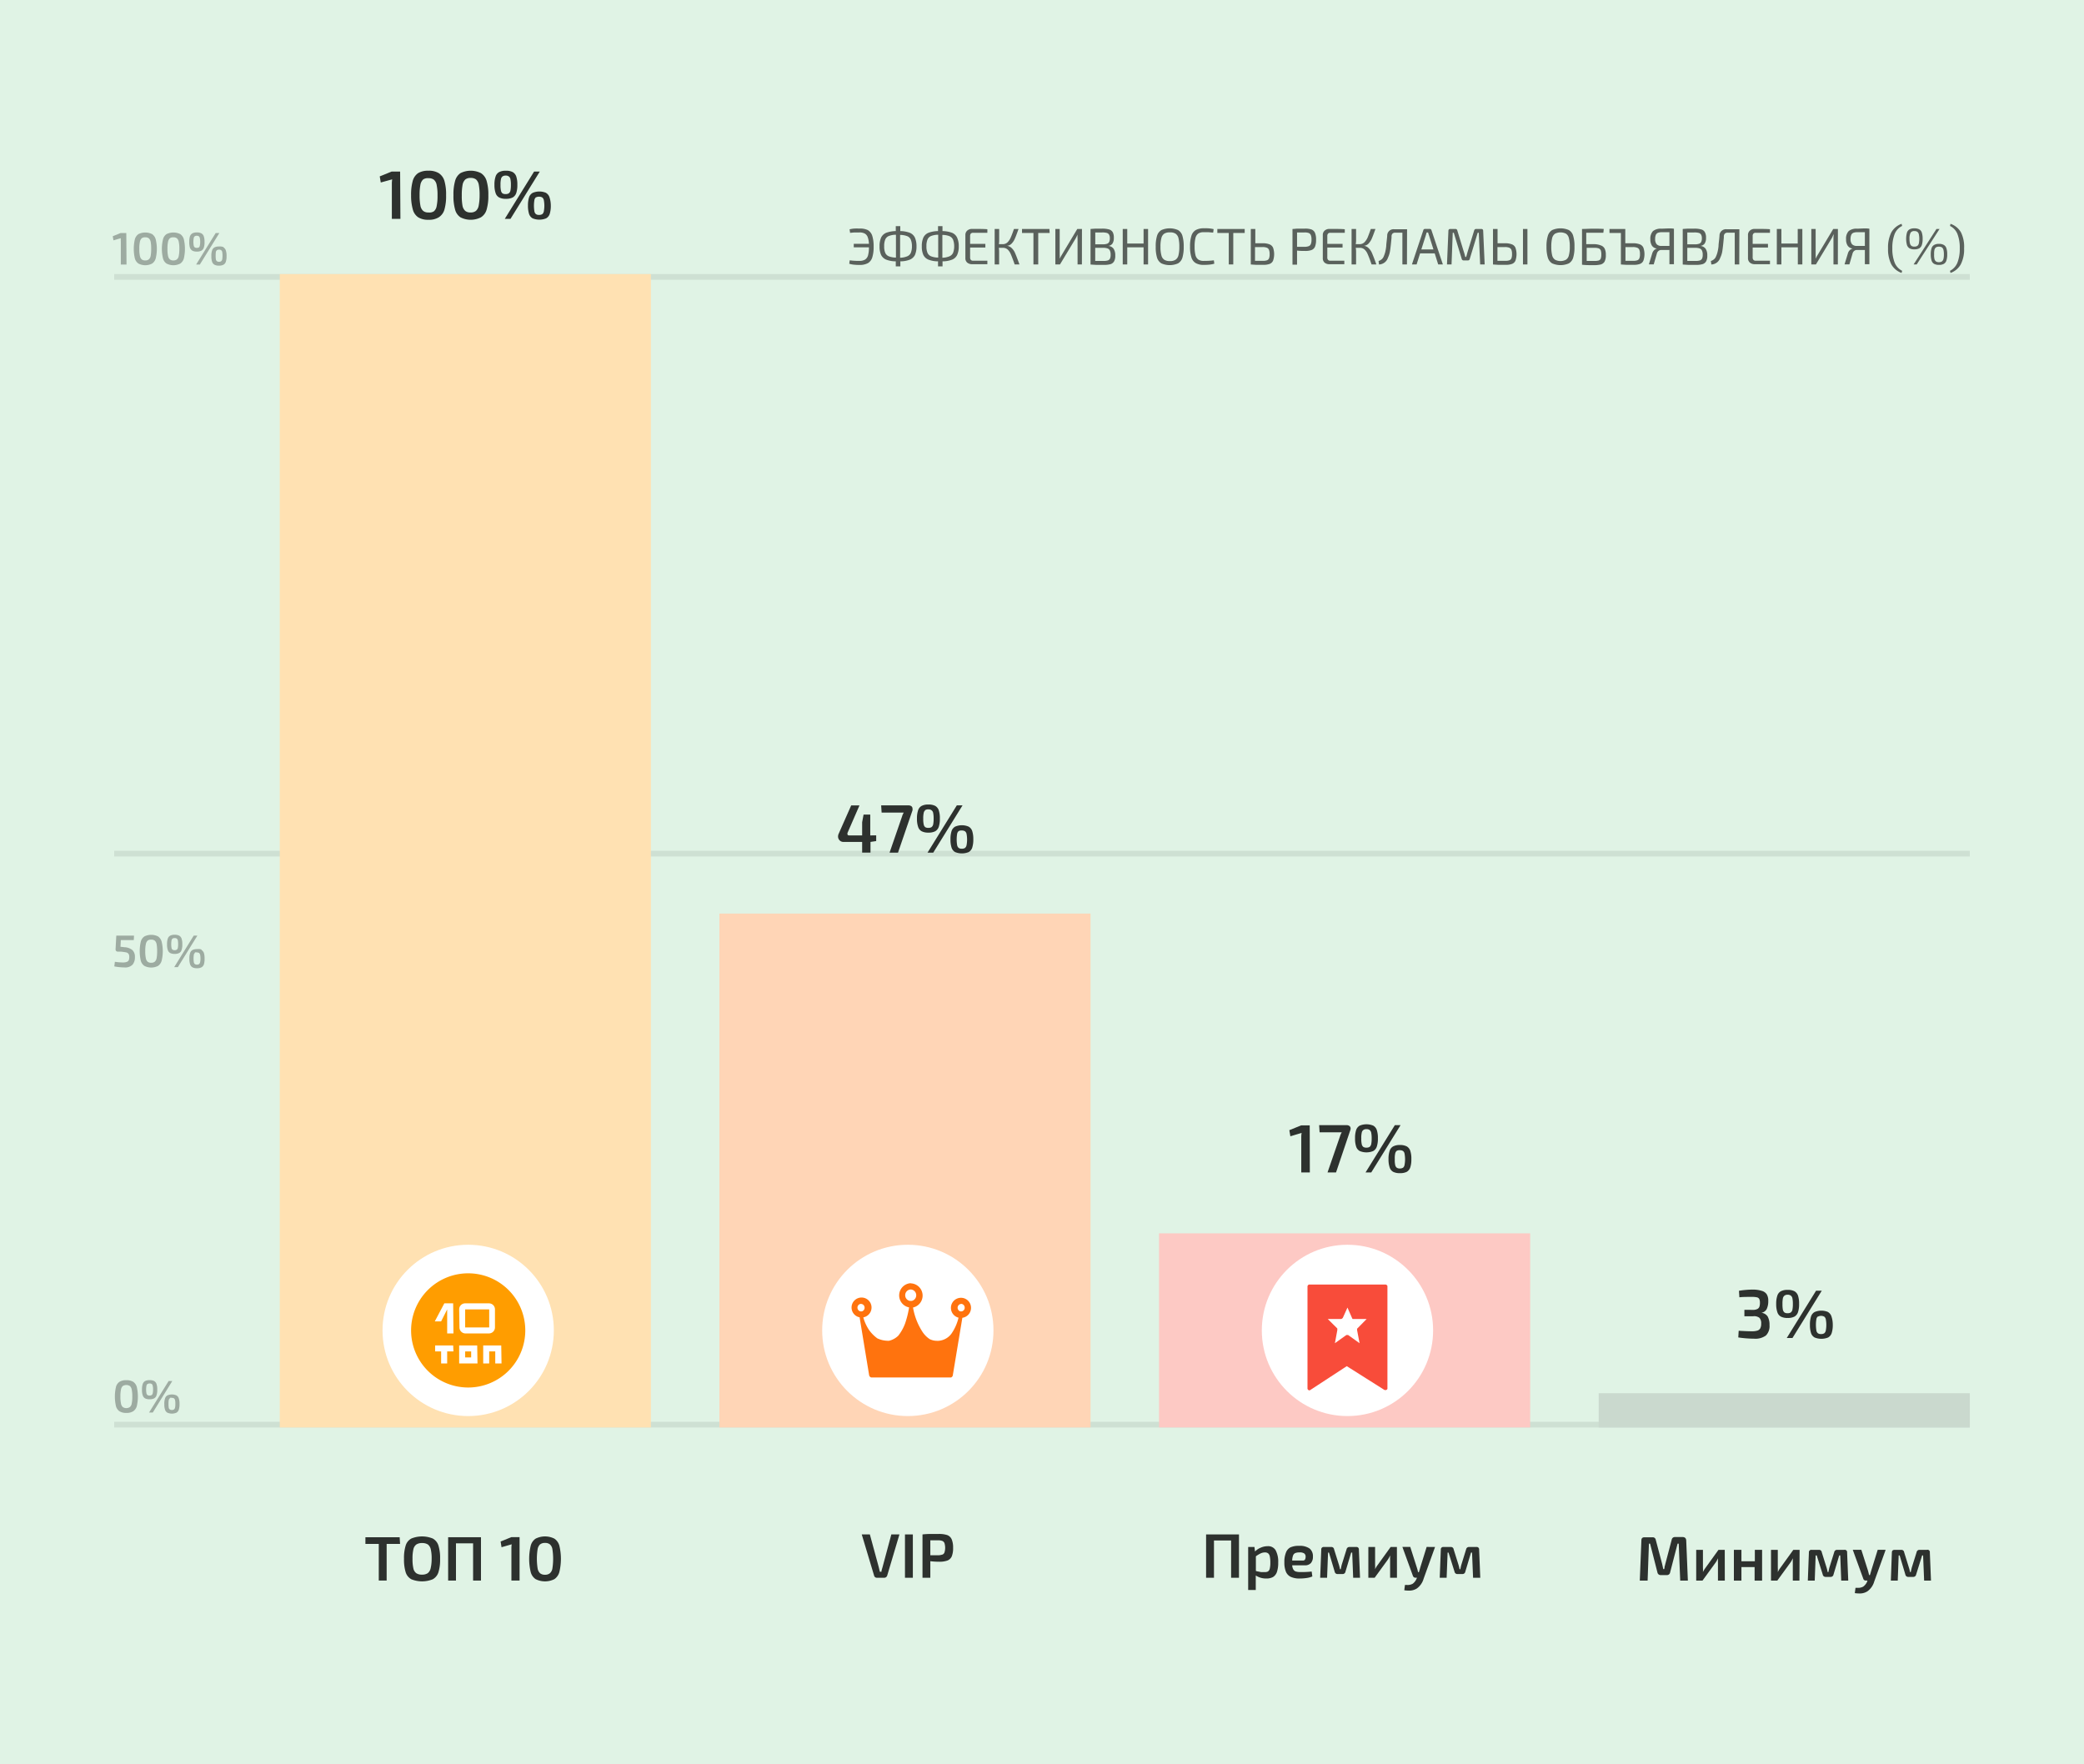 <svg id="Layer_1" data-name="Layer 1" xmlns="http://www.w3.org/2000/svg" viewBox="0 0 365 309"><defs><style>.cls-1{fill:#e0f3e5;}.cls-2{opacity:0.08;}.cls-3{opacity:0.8;}.cls-4{opacity:0.3;}.cls-5{fill:#ffe1b2;}.cls-6{fill:#ffd5b6;}.cls-7{fill:#fdc9c4;}.cls-8{fill:#cad9ce;}.cls-9{fill:#fff;}.cls-10{fill:#ff730e;}.cls-11{fill:#f84c3a;}.cls-11,.cls-14{fill-rule:evenodd;}.cls-12{opacity:0.6;}.cls-13,.cls-14{fill:#ff9d00;}</style></defs><title>Эффективность рекламы</title><rect class="cls-1" width="365" height="309"/><rect class="cls-2" x="20" y="249" width="325" height="1"/><rect class="cls-2" x="20" y="149" width="325" height="1"/><rect class="cls-2" x="20" y="48" width="325" height="1"/><g class="cls-3"><path d="M70.13,38.33h-1.5v-6.1a4.83,4.83,0,0,1,.06-.82l-2,.55-.18-1.07,2.07-.84h1.5Z"/><path d="M76.84,30.32a2.43,2.43,0,0,1,1,1.37,8.48,8.48,0,0,1,.29,2.5,8.5,8.5,0,0,1-.29,2.51,2.37,2.37,0,0,1-1,1.36,3.18,3.18,0,0,1-1.79.43,3.24,3.24,0,0,1-1.8-.43,2.37,2.37,0,0,1-.94-1.35A8.88,8.88,0,0,1,72,34.19a8.85,8.85,0,0,1,.29-2.51,2.43,2.43,0,0,1,.94-1.36,3.33,3.33,0,0,1,1.8-.42A3.27,3.27,0,0,1,76.84,30.32Zm-2.73,1.11a1.7,1.7,0,0,0-.48.93,9.55,9.55,0,0,0-.14,1.83A9.41,9.41,0,0,0,73.63,36a1.63,1.63,0,0,0,.48.93,1.38,1.38,0,0,0,.93.28A1.41,1.41,0,0,0,76,37a1.52,1.52,0,0,0,.48-.92,8.59,8.59,0,0,0,.15-1.84,8.55,8.55,0,0,0-.15-1.83,1.58,1.58,0,0,0-.48-.93,1.46,1.46,0,0,0-.94-.27A1.43,1.43,0,0,0,74.11,31.43Z"/><path d="M84.23,30.32a2.39,2.39,0,0,1,1,1.37,8.43,8.43,0,0,1,.3,2.5,8.46,8.46,0,0,1-.3,2.51,2.33,2.33,0,0,1-1,1.36,3.94,3.94,0,0,1-3.58,0,2.32,2.32,0,0,1-.94-1.35,8.53,8.53,0,0,1-.29-2.52,8.5,8.5,0,0,1,.29-2.51,2.38,2.38,0,0,1,.94-1.36,4,4,0,0,1,3.58,0ZM81.5,31.43a1.7,1.7,0,0,0-.48.93,9.55,9.55,0,0,0-.14,1.83A9.41,9.41,0,0,0,81,36a1.63,1.63,0,0,0,.48.93,1.38,1.38,0,0,0,.93.28,1.44,1.44,0,0,0,.95-.28,1.64,1.64,0,0,0,.48-.92A9.45,9.45,0,0,0,84,34.19a9.41,9.41,0,0,0-.14-1.83,1.7,1.7,0,0,0-.48-.93,1.49,1.49,0,0,0-.95-.27A1.43,1.43,0,0,0,81.5,31.43Z"/><path d="M89.8,30.14a1.42,1.42,0,0,1,.62.77,4.39,4.39,0,0,1,.19,1.45,4.32,4.32,0,0,1-.19,1.44,1.41,1.41,0,0,1-.62.78,2.49,2.49,0,0,1-1.19.24,2.46,2.46,0,0,1-1.19-.24,1.33,1.33,0,0,1-.62-.78,4.29,4.29,0,0,1-.2-1.44,4.35,4.35,0,0,1,.2-1.45,1.34,1.34,0,0,1,.62-.77,2.46,2.46,0,0,1,1.19-.24A2.49,2.49,0,0,1,89.8,30.14ZM88,30.91a.79.79,0,0,0-.26.47,4.16,4.16,0,0,0-.08,1,4.21,4.21,0,0,0,.08,1,.85.85,0,0,0,.26.48,1,1,0,0,0,.56.13,1,1,0,0,0,.55-.13.82.82,0,0,0,.29-.48,4.85,4.85,0,0,0,.08-1,4.74,4.74,0,0,0-.08-1,.76.76,0,0,0-.29-.48.88.88,0,0,0-.55-.15A.91.91,0,0,0,88,30.91Zm1.41,7.42h-1l5.13-8.28h1Zm6.2-4.56a1.38,1.38,0,0,1,.63.78A4.6,4.6,0,0,1,96.47,36a4.65,4.65,0,0,1-.19,1.46,1.38,1.38,0,0,1-.63.78,3.14,3.14,0,0,1-2.36,0,1.38,1.38,0,0,1-.63-.78A4.65,4.65,0,0,1,92.47,36a4.6,4.6,0,0,1,.19-1.44,1.38,1.38,0,0,1,.63-.78,3,3,0,0,1,2.36,0Zm-1.74.78a.8.8,0,0,0-.27.47,6,6,0,0,0,0,2,.79.79,0,0,0,.27.48.88.88,0,0,0,.55.14,1,1,0,0,0,.56-.14.86.86,0,0,0,.27-.49,5.33,5.33,0,0,0,0-1.95.8.8,0,0,0-.27-.47,1,1,0,0,0-.56-.14A1,1,0,0,0,93.91,34.55Z"/></g><g class="cls-4"><path d="M22.16,46.33h-1V42.26a4,4,0,0,1,0-.54l-1.29.37-.12-.72,1.37-.56h1Z"/><path d="M26.64,41a1.63,1.63,0,0,1,.63.91,7.11,7.11,0,0,1,0,3.35,1.61,1.61,0,0,1-.63.9,2.61,2.61,0,0,1-2.39,0,1.61,1.61,0,0,1-.63-.9,7.48,7.48,0,0,1,0-3.35,1.6,1.6,0,0,1,.63-.91,2.69,2.69,0,0,1,2.39,0Zm-1.83.74a1.13,1.13,0,0,0-.31.62,5.55,5.55,0,0,0-.1,1.22,5.49,5.49,0,0,0,.1,1.22,1.1,1.1,0,0,0,.31.62.92.92,0,0,0,.62.19.94.94,0,0,0,.64-.19,1.07,1.07,0,0,0,.32-.61,6.44,6.44,0,0,0,.09-1.23,6.32,6.32,0,0,0-.09-1.22,1.14,1.14,0,0,0-.32-.62,1,1,0,0,0-.64-.18A1,1,0,0,0,24.81,41.73Z"/><path d="M31.57,41a1.63,1.63,0,0,1,.63.91,7.48,7.48,0,0,1,0,3.35,1.61,1.61,0,0,1-.63.9,2.63,2.63,0,0,1-2.4,0,1.55,1.55,0,0,1-.62-.9,7.11,7.11,0,0,1,0-3.35,1.54,1.54,0,0,1,.62-.91,2.71,2.71,0,0,1,2.4,0Zm-1.83.74a1.13,1.13,0,0,0-.31.62,5.55,5.55,0,0,0-.1,1.22,5.49,5.49,0,0,0,.1,1.22,1.1,1.1,0,0,0,.31.62.92.92,0,0,0,.62.19.93.93,0,0,0,.63-.19,1,1,0,0,0,.32-.61,5.59,5.59,0,0,0,.1-1.23,5.49,5.49,0,0,0-.1-1.22,1.08,1.08,0,0,0-.32-.62,1,1,0,0,0-.63-.18A1,1,0,0,0,29.74,41.73Z"/><path d="M35.27,40.87a.93.93,0,0,1,.42.51,2.84,2.84,0,0,1,.13,1,2.77,2.77,0,0,1-.13,1,.92.92,0,0,1-.42.52,1.58,1.58,0,0,1-.79.16,1.6,1.6,0,0,1-.79-.16,1,1,0,0,1-.42-.52,3.08,3.08,0,0,1-.12-1,3.15,3.15,0,0,1,.12-1,1,1,0,0,1,.42-.51,1.6,1.6,0,0,1,.79-.16A1.58,1.58,0,0,1,35.27,40.87Zm-1.16.51a.51.51,0,0,0-.18.32,3.55,3.55,0,0,0,0,1.3.48.48,0,0,0,.18.32.6.6,0,0,0,.36.09.69.69,0,0,0,.38-.09A.52.52,0,0,0,35,43a2.7,2.7,0,0,0,.06-.65,2.6,2.6,0,0,0-.06-.64.55.55,0,0,0-.18-.33.69.69,0,0,0-.38-.09A.6.6,0,0,0,34.11,41.38ZM35,46.33h-.65l3.43-5.52h.64Zm4.14-3a.91.91,0,0,1,.41.52,2.81,2.81,0,0,1,.13,1,2.9,2.9,0,0,1-.13,1,.92.92,0,0,1-.41.51,1.6,1.6,0,0,1-.79.16,1.58,1.58,0,0,1-.79-.16.92.92,0,0,1-.41-.51,2.9,2.9,0,0,1-.13-1,2.81,2.81,0,0,1,.13-1,.91.91,0,0,1,.41-.52,1.7,1.7,0,0,1,.79-.16A1.73,1.73,0,0,1,39.18,43.29ZM38,43.81a.53.53,0,0,0-.19.31,5.38,5.38,0,0,0,0,1.31.5.5,0,0,0,.19.32.63.63,0,0,0,.37.1.59.59,0,0,0,.36-.1.53.53,0,0,0,.19-.32,3.61,3.61,0,0,0,.05-.66,3.56,3.56,0,0,0-.05-.65.53.53,0,0,0-.19-.31.6.6,0,0,0-.36-.09A.63.63,0,0,0,38,43.81Z"/></g><g class="cls-4"><path d="M23.43,164.64H21.16l-.06,1.17.69.08a2.32,2.32,0,0,1,1.42.52,1.64,1.64,0,0,1,.42,1.23,2,2,0,0,1-.4,1.29,1.79,1.79,0,0,1-1.45.5,9.64,9.64,0,0,1-1.76-.18l.1-.81a9.15,9.15,0,0,0,1.41.12,1.79,1.79,0,0,0,.7-.11.61.61,0,0,0,.33-.3,1.5,1.5,0,0,0,.08-.57.91.91,0,0,0-.14-.55.73.73,0,0,0-.43-.24,8.71,8.71,0,0,0-.95-.13l-.53,0a.38.38,0,0,1-.35-.4l.13-2.4h3.1Z"/><path d="M27.68,164a1.63,1.63,0,0,1,.63.91,7.11,7.11,0,0,1,0,3.35,1.61,1.61,0,0,1-.63.9,2.61,2.61,0,0,1-2.39,0,1.61,1.61,0,0,1-.63-.9,7.48,7.48,0,0,1,0-3.35,1.6,1.6,0,0,1,.63-.91,2.69,2.69,0,0,1,2.39,0Zm-1.83.74a1.13,1.13,0,0,0-.31.62,5.55,5.55,0,0,0-.1,1.22,5.49,5.49,0,0,0,.1,1.22,1.1,1.1,0,0,0,.31.62.92.92,0,0,0,.62.19.94.94,0,0,0,.64-.19,1.07,1.07,0,0,0,.32-.61,6.44,6.44,0,0,0,.09-1.23,6.32,6.32,0,0,0-.09-1.22,1.14,1.14,0,0,0-.32-.62,1,1,0,0,0-.64-.18A1,1,0,0,0,25.85,164.73Z"/><path d="M31.39,163.87a.92.92,0,0,1,.41.51,2.84,2.84,0,0,1,.13,1,2.77,2.77,0,0,1-.13,1,.91.91,0,0,1-.41.52,1.65,1.65,0,0,1-.8.16,1.6,1.6,0,0,1-.79-.16.91.91,0,0,1-.41-.52,2.77,2.77,0,0,1-.13-1,2.84,2.84,0,0,1,.13-1,.92.92,0,0,1,.41-.51,1.6,1.6,0,0,1,.79-.16A1.65,1.65,0,0,1,31.39,163.87Zm-1.17.51a.51.51,0,0,0-.18.32,4.25,4.25,0,0,0,0,1.3.48.48,0,0,0,.18.32.63.63,0,0,0,.37.09.65.65,0,0,0,.37-.09.53.53,0,0,0,.19-.32,3.48,3.48,0,0,0,.05-.65,3.36,3.36,0,0,0-.05-.64.56.56,0,0,0-.19-.33.65.65,0,0,0-.37-.09A.63.63,0,0,0,30.22,164.38Zm.93,5h-.64l3.42-5.52h.64Zm4.14-3a1,1,0,0,1,.42.52,3.12,3.12,0,0,1,.12,1,3.22,3.22,0,0,1-.12,1,1,1,0,0,1-.42.51,1.6,1.6,0,0,1-.79.16,1.63,1.63,0,0,1-.79-.16.92.92,0,0,1-.41-.51,2.9,2.9,0,0,1-.13-1,2.81,2.81,0,0,1,.13-1,.91.91,0,0,1,.41-.52,1.76,1.76,0,0,1,.79-.16A1.73,1.73,0,0,1,35.29,166.29Zm-1.16.52a.48.48,0,0,0-.18.31,4.32,4.32,0,0,0,0,1.31.46.46,0,0,0,.18.32.63.63,0,0,0,.37.1.65.65,0,0,0,.37-.1.58.58,0,0,0,.18-.32,2.79,2.79,0,0,0,.06-.66,2.75,2.75,0,0,0-.06-.65.58.58,0,0,0-.18-.31.65.65,0,0,0-.37-.09A.63.63,0,0,0,34.13,166.81Z"/></g><g class="cls-4"><path d="M23.33,242a1.63,1.63,0,0,1,.63.91,7.48,7.48,0,0,1,0,3.35,1.61,1.61,0,0,1-.63.9,2.17,2.17,0,0,1-1.2.29,2.17,2.17,0,0,1-1.2-.29,1.55,1.55,0,0,1-.62-.9,7.48,7.48,0,0,1,0-3.35,1.54,1.54,0,0,1,.62-.91,2.18,2.18,0,0,1,1.2-.28A2.18,2.18,0,0,1,23.33,242Zm-1.83.74a1.13,1.13,0,0,0-.31.62,5.55,5.55,0,0,0-.1,1.22,5.49,5.49,0,0,0,.1,1.22,1.1,1.1,0,0,0,.31.62,1.12,1.12,0,0,0,1.25,0,1,1,0,0,0,.32-.61,5.59,5.59,0,0,0,.1-1.23,5.49,5.49,0,0,0-.1-1.22,1.08,1.08,0,0,0-.32-.62,1.18,1.18,0,0,0-1.25,0Z"/><path d="M27,241.87a.92.92,0,0,1,.41.51,2.84,2.84,0,0,1,.13,1,2.77,2.77,0,0,1-.13,1,.91.91,0,0,1-.41.52,1.65,1.65,0,0,1-.8.16,1.6,1.6,0,0,1-.79-.16.91.91,0,0,1-.41-.52,2.77,2.77,0,0,1-.13-1,2.84,2.84,0,0,1,.13-1,.92.92,0,0,1,.41-.51,1.6,1.6,0,0,1,.79-.16A1.65,1.65,0,0,1,27,241.87Zm-1.17.51a.51.51,0,0,0-.18.32,3.55,3.55,0,0,0,0,1.3.48.48,0,0,0,.18.32.6.6,0,0,0,.36.09.69.69,0,0,0,.38-.09.48.48,0,0,0,.18-.32,2.7,2.7,0,0,0,.06-.65,2.6,2.6,0,0,0-.06-.64.51.51,0,0,0-.18-.33.69.69,0,0,0-.38-.09A.6.6,0,0,0,25.87,242.38Zm.93,5h-.65l3.43-5.52h.64Zm4.14-3a.91.91,0,0,1,.41.52,2.81,2.81,0,0,1,.13,1,2.9,2.9,0,0,1-.13,1,.92.92,0,0,1-.41.51,2,2,0,0,1-1.58,0,.92.92,0,0,1-.41-.51,2.9,2.9,0,0,1-.13-1,2.81,2.81,0,0,1,.13-1,.91.91,0,0,1,.41-.52,2,2,0,0,1,1.58,0Zm-1.16.52a.53.53,0,0,0-.19.31,5.38,5.38,0,0,0,0,1.31.5.5,0,0,0,.19.32.63.63,0,0,0,.37.1.59.59,0,0,0,.36-.1.53.53,0,0,0,.19-.32,2.89,2.89,0,0,0,.05-.66,2.84,2.84,0,0,0-.05-.65.53.53,0,0,0-.19-.31.6.6,0,0,0-.36-.09A.63.63,0,0,0,29.78,244.81Z"/></g><g class="cls-3"><path d="M153.46,146.3v1l-1,.15h0v1.87H151v-1.87h-3.25a.91.91,0,0,1-.7-.28.94.94,0,0,1-.27-.68,1.18,1.18,0,0,1,.09-.43l2.21-5h1.45l-2.1,4.82a.45.45,0,0,0,0,.2c0,.15.1.23.31.23H151V144l.25-1.34h1.17v3.65Z"/><path d="M159.64,141.21a.54.54,0,0,1,.18.43.86.86,0,0,1,0,.28l-2.54,7.41h-1.48l2.18-6.31a2.72,2.72,0,0,1,.31-.71h-3.88l-.08-1.26h4.83A.83.83,0,0,1,159.64,141.21Z"/><path d="M163.8,141.14a1.42,1.42,0,0,1,.62.77,4.39,4.39,0,0,1,.19,1.45,4.32,4.32,0,0,1-.19,1.44,1.41,1.41,0,0,1-.62.78,2.49,2.49,0,0,1-1.19.24,2.46,2.46,0,0,1-1.19-.24,1.33,1.33,0,0,1-.62-.78,4.29,4.29,0,0,1-.2-1.44,4.35,4.35,0,0,1,.2-1.45,1.34,1.34,0,0,1,.62-.77,2.46,2.46,0,0,1,1.19-.24A2.49,2.49,0,0,1,163.8,141.14Zm-1.76.77a.79.79,0,0,0-.26.47,4.16,4.16,0,0,0-.08,1,4.21,4.21,0,0,0,.08,1,.85.85,0,0,0,.26.48,1,1,0,0,0,.56.13,1,1,0,0,0,.55-.13.82.82,0,0,0,.29-.48,4.85,4.85,0,0,0,.08-1,4.74,4.74,0,0,0-.08-1,.76.76,0,0,0-.29-.48.88.88,0,0,0-.55-.15A.91.91,0,0,0,162,141.91Zm1.41,7.42h-1l5.13-8.28h1Zm6.2-4.56a1.38,1.38,0,0,1,.63.78,4.6,4.6,0,0,1,.19,1.44,4.65,4.65,0,0,1-.19,1.46,1.38,1.38,0,0,1-.63.78,3.14,3.14,0,0,1-2.36,0,1.38,1.38,0,0,1-.63-.78,4.65,4.65,0,0,1-.19-1.46,4.6,4.6,0,0,1,.19-1.44,1.38,1.38,0,0,1,.63-.78,3,3,0,0,1,2.36,0Zm-1.74.78a.8.8,0,0,0-.27.47,6,6,0,0,0,0,2,.79.79,0,0,0,.27.48.88.88,0,0,0,.55.14,1,1,0,0,0,.56-.14.86.86,0,0,0,.27-.49,5.33,5.33,0,0,0,0-1.95.8.8,0,0,0-.27-.47,1,1,0,0,0-.56-.14A1,1,0,0,0,167.91,145.55Z"/></g><g class="cls-3"><path d="M229.41,205.33h-1.5v-6.1a4.83,4.83,0,0,1,.06-.82L226,199l-.18-1.07,2.07-.84h1.5Z"/><path d="M236.36,197.21a.54.54,0,0,1,.19.43.87.87,0,0,1-.05.28L234,205.33h-1.49l2.18-6.31a3.1,3.1,0,0,1,.31-.71h-3.88l-.08-1.26h4.83A.81.81,0,0,1,236.36,197.21Z"/><path d="M240.52,197.14a1.38,1.38,0,0,1,.62.77,4.39,4.39,0,0,1,.19,1.45,4.32,4.32,0,0,1-.19,1.44,1.37,1.37,0,0,1-.62.78,3.07,3.07,0,0,1-2.38,0,1.37,1.37,0,0,1-.62-.78,4.32,4.32,0,0,1-.19-1.44,4.39,4.39,0,0,1,.19-1.45,1.38,1.38,0,0,1,.62-.77,3.07,3.07,0,0,1,2.38,0Zm-1.75.77a.75.75,0,0,0-.27.47,4.16,4.16,0,0,0-.08,1,4.21,4.21,0,0,0,.08,1,.8.8,0,0,0,.27.48.93.93,0,0,0,.55.13,1,1,0,0,0,.56-.13.87.87,0,0,0,.28-.48,4.85,4.85,0,0,0,.08-1,4.74,4.74,0,0,0-.08-1,.8.8,0,0,0-.28-.48.93.93,0,0,0-.56-.15A.86.86,0,0,0,238.77,197.91Zm1.4,7.42h-1l5.13-8.28h1Zm6.21-4.56a1.41,1.41,0,0,1,.62.78,4.32,4.32,0,0,1,.19,1.44,4.37,4.37,0,0,1-.19,1.46,1.41,1.41,0,0,1-.62.78,2.62,2.62,0,0,1-1.19.23,2.58,2.58,0,0,1-1.18-.23,1.33,1.33,0,0,1-.62-.78,4.34,4.34,0,0,1-.2-1.46,4.29,4.29,0,0,1,.2-1.44,1.33,1.33,0,0,1,.62-.78,2.44,2.44,0,0,1,1.18-.24A2.49,2.49,0,0,1,246.38,200.77Zm-1.75.78a.8.8,0,0,0-.27.47,3.72,3.72,0,0,0-.07,1,3.76,3.76,0,0,0,.07,1,.79.79,0,0,0,.27.48.91.91,0,0,0,.56.14,1,1,0,0,0,.55-.14A.8.8,0,0,0,246,204a5.33,5.33,0,0,0,0-1.95.75.75,0,0,0-.27-.47,1,1,0,0,0-.55-.14A1,1,0,0,0,244.63,201.55Z"/></g><rect class="cls-5" x="-19.5" y="116.5" width="202" height="65" transform="translate(230.5 67.5) rotate(90)"/><rect class="cls-6" x="113.5" y="172.5" width="90" height="65" transform="translate(363.5 46.5) rotate(90)"/><rect class="cls-7" x="218.5" y="200.5" width="34" height="65" transform="translate(468.5 -2.5) rotate(90)"/><rect class="cls-8" x="309.5" y="214.5" width="6" height="65" transform="translate(559.5 -65.5) rotate(90)"/><g class="cls-3"><path d="M295.33,269.77l.29,7.05h-1.34l-.26-6.48h-.2l-1.31,5.05a.55.55,0,0,1-.58.46h-1.05a.56.56,0,0,1-.59-.46L289,270.34h-.2l-.23,6.48H287.2l.28-7.05q0-.54.54-.54h1.42a.53.53,0,0,1,.56.46l1.09,4.11c.07.28.14.63.22,1h.17l.06-.31c0-.09,0-.19.07-.31a3.21,3.21,0,0,1,.1-.43l1.08-4.1a.55.55,0,0,1,.58-.46h1.41C295.12,269.23,295.3,269.41,295.33,269.77Z"/><path d="M302.09,276.82h-1.2v-3.11a4.53,4.53,0,0,1,0-.52l0-.29h0a4.16,4.16,0,0,1-.39.73l-2.32,3.19h-1.1v-5.39h1.18v3.14a6.12,6.12,0,0,1,0,.76h0a3.82,3.82,0,0,1,.4-.68l2.32-3.22h1.1Z"/><path d="M308.62,271.43v5.39h-1.31v-2.37H305v2.37h-1.32v-5.39H305v2h2.35v-2Z"/><path d="M315.16,276.82H314v-3.11a4.53,4.53,0,0,1,0-.52l0-.29h0a3.71,3.71,0,0,1-.4.73l-2.32,3.19h-1.1v-5.39h1.19v3.14a6.12,6.12,0,0,1,0,.76h0a3.82,3.82,0,0,1,.4-.68l2.32-3.22h1.1Z"/><path d="M323.51,271.9l.2,4.92h-1.23l-.17-4.41h-.18l-1,3.34a.5.5,0,0,1-.51.42h-.87a.5.5,0,0,1-.51-.42l-1.05-3.34H318l-.16,4.41h-1.21l.19-4.92a.42.42,0,0,1,.48-.47h1.28a.47.47,0,0,1,.49.42l.84,2.68a7.12,7.12,0,0,1,.19.79h.14c.06-.34.12-.6.17-.79l.84-2.68a.5.5,0,0,1,.52-.42H323A.42.42,0,0,1,323.51,271.9Z"/><path d="M330.26,271.43l-2,5.55a3.19,3.19,0,0,1-1.19,1.71,2.47,2.47,0,0,1-1.41.38,5.81,5.81,0,0,1-.8-.06l.12-.93h.35a1.83,1.83,0,0,0,1-.21,2.11,2.11,0,0,0,.72-.95l0-.11h-.26a.48.48,0,0,1-.29-.09.4.4,0,0,1-.16-.24l-1.84-5.06H326l1.18,3.7c.09.34.15.58.17.72h.16q.12-.37.21-.72l1.15-3.7Z"/><path d="M338,271.9l.2,4.92H337l-.18-4.41h-.17l-1.05,3.34a.5.5,0,0,1-.5.42h-.87a.5.5,0,0,1-.52-.42l-1-3.34h-.17l-.16,4.41h-1.21l.18-4.92c0-.31.16-.47.49-.47H333a.48.48,0,0,1,.5.42l.83,2.68a4.29,4.29,0,0,1,.19.79h.14c.07-.34.13-.6.18-.79l.84-2.68a.5.5,0,0,1,.51-.42h1.29A.41.41,0,0,1,338,271.9Z"/></g><g class="cls-3"><path d="M308.59,226.08a1.52,1.52,0,0,1,.84.59,2.1,2.1,0,0,1,.27,1.15,3.2,3.2,0,0,1-.27,1.43,1.26,1.26,0,0,1-.94.66v0a1.5,1.5,0,0,1,1.11.66,3,3,0,0,1,.32,1.5,2.33,2.33,0,0,1-.63,1.82,3.13,3.13,0,0,1-2.1.56,19.49,19.49,0,0,1-2.74-.22l.07-1.17q1.44.09,2.28.09a3.1,3.1,0,0,0,1-.12.85.85,0,0,0,.5-.4,1.71,1.71,0,0,0,.16-.82,1.41,1.41,0,0,0-.29-1,1.5,1.5,0,0,0-1.11-.29h-1.54v-1.12H307a1.59,1.59,0,0,0,.81-.16.72.72,0,0,0,.35-.42,2.14,2.14,0,0,0,.08-.68,1.41,1.41,0,0,0-.13-.67.63.63,0,0,0-.42-.27,4,4,0,0,0-.89-.07c-.86,0-1.58,0-2.16.07l-.07-1.14a15.35,15.35,0,0,1,2.47-.21A5.17,5.17,0,0,1,308.59,226.08Z"/><path d="M314.29,226.14a1.42,1.42,0,0,1,.62.77,4.39,4.39,0,0,1,.19,1.45,4.32,4.32,0,0,1-.19,1.44,1.41,1.41,0,0,1-.62.78,2.49,2.49,0,0,1-1.19.24,2.46,2.46,0,0,1-1.19-.24,1.33,1.33,0,0,1-.62-.78,4.29,4.29,0,0,1-.2-1.44,4.35,4.35,0,0,1,.2-1.45,1.34,1.34,0,0,1,.62-.77,2.46,2.46,0,0,1,1.19-.24A2.49,2.49,0,0,1,314.29,226.14Zm-1.75.77a.8.8,0,0,0-.28.47,4.92,4.92,0,0,0-.07,1,5,5,0,0,0,.07,1,.87.87,0,0,0,.28.48.93.93,0,0,0,.55.13,1,1,0,0,0,.55-.13.82.82,0,0,0,.29-.48,4.85,4.85,0,0,0,.08-1,4.74,4.74,0,0,0-.08-1,.76.76,0,0,0-.29-.48.88.88,0,0,0-.55-.15A.86.86,0,0,0,312.54,226.91Zm1.4,7.42h-1l5.13-8.28h1Zm6.2-4.56a1.38,1.38,0,0,1,.63.78A4.6,4.6,0,0,1,321,232a4.65,4.65,0,0,1-.19,1.46,1.38,1.38,0,0,1-.63.78,3.14,3.14,0,0,1-2.36,0,1.38,1.38,0,0,1-.63-.78A4.65,4.65,0,0,1,317,232a4.6,4.6,0,0,1,.19-1.44,1.38,1.38,0,0,1,.63-.78,3,3,0,0,1,2.36,0Zm-1.74.78a.75.75,0,0,0-.27.47,6,6,0,0,0,0,2,.75.75,0,0,0,.27.48.89.89,0,0,0,.56.14,1,1,0,0,0,.55-.14.86.86,0,0,0,.27-.49,5.33,5.33,0,0,0,0-1.95.8.8,0,0,0-.27-.47,1.17,1.17,0,0,0-1.11,0Z"/></g><g class="cls-3"><path d="M155.39,275.93a.52.52,0,0,1-.2.28.49.49,0,0,1-.31.11h-1.3a.52.52,0,0,1-.32-.11.53.53,0,0,1-.17-.28l-2.16-7.2h1.42l1.55,5.7.2.84h.28c0-.23.11-.51.2-.84l1.53-5.7h1.42Z"/><path d="M159.88,276.32H158.5v-7.59h1.38Z"/><path d="M165.89,268.84a1.4,1.4,0,0,1,.79.74,3.68,3.68,0,0,1,.25,1.49,3.87,3.87,0,0,1-.23,1.49,1.38,1.38,0,0,1-.76.74,4,4,0,0,1-1.45.21,12.92,12.92,0,0,1-1.55-.09v2.9h-1.37v-7.59c.42-.05.81-.07,1.17-.08s.89,0,1.58,0A4.64,4.64,0,0,1,165.89,268.84Zm-.85,3.43a.64.64,0,0,0,.38-.39,2.79,2.79,0,0,0,0-1.62.69.69,0,0,0-.38-.39,2,2,0,0,0-.75-.11h-1.35v2.62h1.35A2.24,2.24,0,0,0,165,272.27Z"/></g><circle class="cls-9" cx="159" cy="233" r="15"/><circle class="cls-9" cx="82" cy="233" r="15"/><path class="cls-10" d="M159.47,225.83a1,1,0,0,1,1,1,1,1,0,0,1-.78,1l-.14,0-.19,0a1,1,0,0,1-.82-1,1,1,0,0,1,1-1m8.8,2.52a.65.65,0,0,1,.62.67.64.64,0,0,1-.55.65l-.11,0-.1,0a.67.67,0,0,1,.14-1.31m-17.54,0a.65.65,0,0,1,.63.67.67.67,0,0,1-.48.64l-.11,0h-.12a.66.66,0,0,1-.54-.65.65.65,0,0,1,.62-.67m8.74-3.62a2.14,2.14,0,0,0-.32,4.24,16.59,16.59,0,0,1-.7,2.82,7.93,7.93,0,0,1-1.18,2.12,3.43,3.43,0,0,1-1.62.9,1.83,1.83,0,0,1-.33,0,4.41,4.41,0,0,1-1.73-.42,6.34,6.34,0,0,1-1.44-1.45,7.67,7.67,0,0,1-1-2.16l0-.07a1.75,1.75,0,1,0-.65,0v.09l1.66,10.08a.82.82,0,0,0,.13.23.6.6,0,0,0,.22.13h14a.63.63,0,0,0,.22-.18.5.5,0,0,0,.09-.27l1.66-10,0,0a1.76,1.76,0,1,0-2-1.74,1.77,1.77,0,0,0,1.33,1.72v0a8.22,8.22,0,0,1-1.27,2.84,3.08,3.08,0,0,1-2.23,1.21h0a1.79,1.79,0,0,1-.29,0,2.89,2.89,0,0,1-1.25-.29,4.44,4.44,0,0,1-1.26-1.26,11.35,11.35,0,0,1-1.67-4.28v0a2.14,2.14,0,0,0-.42-4.23Z"/><g class="cls-3"><path d="M217,276.32h-1.38v-6.53h-3v6.53h-1.38v-7.59H217Z"/><path d="M223.43,271.52a4.24,4.24,0,0,1,.44,2.15,4.91,4.91,0,0,1-.23,1.65,1.69,1.69,0,0,1-.68.87,2.34,2.34,0,0,1-1.16.26,3.25,3.25,0,0,1-1.86-.53c0,.41,0,.79,0,1.12v1.42h-1.33v-7.53h1.1l.1.79a2.79,2.79,0,0,1,1-.67,3,3,0,0,1,1.21-.26A1.5,1.5,0,0,1,223.43,271.52Zm-1.38,3.71a.77.77,0,0,0,.34-.5,4.14,4.14,0,0,0,.1-1.07,4.94,4.94,0,0,0-.09-1.07.94.94,0,0,0-.3-.55.9.9,0,0,0-.55-.16,1.88,1.88,0,0,0-.73.16,5.16,5.16,0,0,0-.86.52v2.57l.22.06.66.13a3.48,3.48,0,0,0,.57,0A1.27,1.27,0,0,0,222.05,275.23Z"/><path d="M229.73,275.23l.12.86a3.75,3.75,0,0,1-1,.27,8.31,8.31,0,0,1-1.21.09,3.6,3.6,0,0,1-1.57-.29,1.74,1.74,0,0,1-.85-.9,4.17,4.17,0,0,1-.27-1.65,4.27,4.27,0,0,1,.27-1.68A1.68,1.68,0,0,1,226,271a3.47,3.47,0,0,1,1.5-.27,3,3,0,0,1,1.87.47,1.71,1.71,0,0,1,.58,1.4,1.66,1.66,0,0,1-.35,1.14,1.37,1.37,0,0,1-1.08.4h-2.2a1.63,1.63,0,0,0,.21.74.79.79,0,0,0,.45.35,2.69,2.69,0,0,0,.78.09A16.11,16.11,0,0,0,229.73,275.23ZM226.85,272a.71.71,0,0,0-.38.43,2.58,2.58,0,0,0-.15.87h1.86a.41.41,0,0,0,.39-.18,1,1,0,0,0,.1-.45.7.7,0,0,0-.24-.61,1.39,1.39,0,0,0-.83-.18A1.89,1.89,0,0,0,226.85,272Z"/><path d="M238,271.4l.2,4.92H237l-.17-4.41h-.18l-1,3.34a.5.5,0,0,1-.51.42h-.87a.5.5,0,0,1-.51-.42l-1-3.34h-.16l-.17,4.41h-1.21l.19-4.92a.42.42,0,0,1,.48-.47h1.28a.47.47,0,0,1,.49.42l.84,2.68a7.12,7.12,0,0,1,.19.79h.14c.06-.34.12-.6.17-.79l.84-2.68a.5.5,0,0,1,.52-.42h1.28A.42.42,0,0,1,238,271.4Z"/><path d="M244.67,276.32h-1.2v-3.11a4.53,4.53,0,0,1,0-.52l0-.29h0a4.16,4.16,0,0,1-.39.73l-2.32,3.19h-1.1v-5.39h1.18v3.14a6.12,6.12,0,0,1,0,.76h0a3.82,3.82,0,0,1,.4-.68l2.32-3.22h1.1Z"/><path d="M251.34,270.93l-2,5.55a3.17,3.17,0,0,1-1.18,1.71,2.47,2.47,0,0,1-1.41.38,5.7,5.7,0,0,1-.8-.06l.12-.93h.35a1.85,1.85,0,0,0,1-.21,2.1,2.1,0,0,0,.71-.95l.05-.11h-.27a.45.45,0,0,1-.28-.09.46.46,0,0,1-.17-.24l-1.84-5.06H247l1.18,3.7a6,6,0,0,1,.18.72h.15q.12-.37.21-.72l1.15-3.7Z"/><path d="M259.06,271.4l.2,4.92H258l-.18-4.41h-.18l-1,3.34a.5.5,0,0,1-.51.42h-.87a.5.5,0,0,1-.51-.42l-1.05-3.34h-.16l-.17,4.41h-1.21l.19-4.92a.42.42,0,0,1,.48-.47h1.28a.47.47,0,0,1,.49.42l.84,2.68a7.12,7.12,0,0,1,.19.79h.14c.07-.34.12-.6.18-.79l.83-2.68a.5.5,0,0,1,.52-.42h1.29A.42.42,0,0,1,259.06,271.4Z"/></g><circle class="cls-9" cx="236" cy="233" r="15"/><path class="cls-11" d="M242.8,243.43a.62.62,0,0,1-.32,0l-6.6-4.17-6.44,4.21a.36.36,0,0,1-.24,0,.63.63,0,0,1-.2-.23v-18a.7.7,0,0,1,.12-.19.27.27,0,0,1,.16-.08h13.44a.59.59,0,0,1,.2.12.3.3,0,0,1,.08.15v18A.44.44,0,0,1,242.8,243.43ZM237.06,231l-.16,0-.07-.11L236,229l-.78,1.73a.42.42,0,0,1-.11.15.69.69,0,0,1-.2.12h-2.36l1.67,1.66a.8.8,0,0,1,0,.15.79.79,0,0,1,0,.16l-.42,2.27,2-1.43a.45.45,0,0,1,.16,0,.74.74,0,0,1,.16,0l2,1.43-.43-2.27a.74.74,0,0,1,0-.16.35.35,0,0,1,0-.11l1.67-1.7Z"/><g class="cls-12"><path d="M152,40.3a1.79,1.79,0,0,1,.77,1,6.06,6.06,0,0,1,.24,1.9,6,6,0,0,1-.24,1.89,1.75,1.75,0,0,1-.77,1,3,3,0,0,1-1.48.31,9,9,0,0,1-1-.05,4.15,4.15,0,0,1-.78-.16l.08-.6a11.44,11.44,0,0,0,1.69.1,1.86,1.86,0,0,0,1-.23,1.27,1.27,0,0,0,.52-.73,5.29,5.29,0,0,0,.16-1.42h-2.66v-.61h2.66a3.81,3.81,0,0,0-.22-1.18,1.19,1.19,0,0,0-.52-.62,1.89,1.89,0,0,0-.93-.19h-.89l-.74.07-.09-.62a5.39,5.39,0,0,1,.77-.13,8.25,8.25,0,0,1,.95,0A3.07,3.07,0,0,1,152,40.3Z"/><path d="M160.25,44.65a1.74,1.74,0,0,1-.89.82,4.58,4.58,0,0,1-1.67.3v.88h-.8v-.88a4.68,4.68,0,0,1-1.68-.3,1.74,1.74,0,0,1-.89-.82,3.49,3.49,0,0,1-.27-1.51,3.59,3.59,0,0,1,.27-1.53,1.74,1.74,0,0,1,.89-.84,5.16,5.16,0,0,1,1.68-.3V39.6h.79v.87a5,5,0,0,1,1.67.3,1.74,1.74,0,0,1,.89.84,3.73,3.73,0,0,1,.28,1.53A3.66,3.66,0,0,1,160.25,44.65Zm-5.2-.36a1.16,1.16,0,0,0,.63.6,3.49,3.49,0,0,0,1.24.22v-4a3.49,3.49,0,0,0-1.24.22,1.14,1.14,0,0,0-.63.61,2.85,2.85,0,0,0-.19,1.17A2.78,2.78,0,0,0,155.05,44.29Zm3.84.6a1.16,1.16,0,0,0,.63-.6,2.93,2.93,0,0,0,.2-1.15,3,3,0,0,0-.2-1.17,1.14,1.14,0,0,0-.63-.61,3.49,3.49,0,0,0-1.24-.22v4A3.49,3.49,0,0,0,158.89,44.89Z"/><path d="M167.64,44.65a1.68,1.68,0,0,1-.88.82,4.59,4.59,0,0,1-1.68.3v.88h-.79v-.88a4.59,4.59,0,0,1-1.68-.3,1.71,1.71,0,0,1-.89-.82,3.49,3.49,0,0,1-.27-1.51,3.59,3.59,0,0,1,.27-1.53,1.7,1.7,0,0,1,.89-.84,5.06,5.06,0,0,1,1.68-.3V39.6h.78v.87a5.06,5.06,0,0,1,1.68.3,1.68,1.68,0,0,1,.88.84,3.56,3.56,0,0,1,.29,1.53A3.49,3.49,0,0,1,167.64,44.65Zm-5.19-.36a1.16,1.16,0,0,0,.63.6,3.44,3.44,0,0,0,1.24.22v-4a3.44,3.44,0,0,0-1.24.22,1.14,1.14,0,0,0-.63.61,2.85,2.85,0,0,0-.19,1.17A2.78,2.78,0,0,0,162.45,44.29Zm3.84.6a1.23,1.23,0,0,0,.63-.6,3.13,3.13,0,0,0,.2-1.15,3.21,3.21,0,0,0-.2-1.17,1.21,1.21,0,0,0-.63-.61,3.49,3.49,0,0,0-1.24-.22v4A3.49,3.49,0,0,0,166.29,44.89Z"/><path d="M172.93,45.66l0,.61c-.55,0-1.44,0-2.66,0a1.3,1.3,0,0,1-.88-.29,1,1,0,0,1-.31-.79V41.17a1,1,0,0,1,.32-.78,1.24,1.24,0,0,1,.87-.3c1.22,0,2.11,0,2.66.06l0,.62h-2.49a.55.55,0,0,0-.41.14.71.71,0,0,0-.12.45v1.35h2.67v.64h-2.67v1.7a.7.7,0,0,0,.12.46.51.51,0,0,0,.41.15Z"/><path d="M177.19,43.45a2.54,2.54,0,0,1,.57.81c.15.34.35.84.59,1.5l.2.55h-.84l-.13-.38c-.24-.66-.43-1.16-.58-1.49a2.27,2.27,0,0,0-.55-.77,1.26,1.26,0,0,0-.84-.27h-.67a4.87,4.87,0,0,1,.05.65v2.26h-.78V40.1H175v1.95a5.52,5.52,0,0,1-.05.71h.67a1.18,1.18,0,0,0,.85-.33,2.61,2.61,0,0,0,.55-.83q.23-.51.57-1.5h.8a.72.72,0,0,1-.06.17c-.24.68-.43,1.19-.59,1.54a2.79,2.79,0,0,1-.56.85,1.23,1.23,0,0,1-.82.39v0A1.35,1.35,0,0,1,177.19,43.45Z"/><path d="M183.84,40.8h-2v5.51H181V40.8h-2v-.7h4.8Z"/><path d="M189.49,46.31h-.76V41.79a4.92,4.92,0,0,1,0-.72h0c-.09.21-.2.43-.33.68l-2.75,4.56h-.81V40.1h.76v4.48a6.58,6.58,0,0,1,0,.74h0a6.58,6.58,0,0,1,.36-.67l2.72-4.55h.82Z"/><path d="M195.05,43.58a2.06,2.06,0,0,1,.28,1.18,1.93,1.93,0,0,1-.2,1,1.08,1.08,0,0,1-.62.5,4,4,0,0,1-1.16.13H192l-1-.06V40.1l.86-.06h1.15a4.42,4.42,0,0,1,1.23.14,1.1,1.1,0,0,1,.65.49,2,2,0,0,1,.19,1,1.71,1.71,0,0,1-.25,1,1,1,0,0,1-.8.4v0A1.24,1.24,0,0,1,195.05,43.58Zm-3.22-2.87v2.08h1.33a2.28,2.28,0,0,0,.73-.1.64.64,0,0,0,.37-.31,1.35,1.35,0,0,0,.12-.64,1.22,1.22,0,0,0-.13-.64.66.66,0,0,0-.41-.31,2.85,2.85,0,0,0-.8-.08ZM194,45.62a.65.65,0,0,0,.4-.32,1.49,1.49,0,0,0,.12-.67,1.71,1.71,0,0,0-.13-.75.71.71,0,0,0-.41-.37,2.45,2.45,0,0,0-.82-.11h-1.34v2.3h1.4A2.6,2.6,0,0,0,194,45.62Z"/><path d="M201.08,40.1v6.21h-.79v-3h-2.86v3h-.79V40.1h.79v2.55h2.86V40.1Z"/><path d="M206.32,40.29a1.7,1.7,0,0,1,.77,1,6.42,6.42,0,0,1,.23,1.92,6.52,6.52,0,0,1-.23,1.92,1.73,1.73,0,0,1-.77,1,3.65,3.65,0,0,1-2.9,0,1.77,1.77,0,0,1-.77-1,6.2,6.2,0,0,1-.23-1.92,6.11,6.11,0,0,1,.23-1.92,1.74,1.74,0,0,1,.77-1,3.65,3.65,0,0,1,2.9,0Zm-2.42.64a1.31,1.31,0,0,0-.49.77,5.46,5.46,0,0,0-.16,1.51,5.39,5.39,0,0,0,.16,1.5,1.28,1.28,0,0,0,.49.77,1.72,1.72,0,0,0,1,.24,1.67,1.67,0,0,0,1-.24,1.29,1.29,0,0,0,.5-.77,5.87,5.87,0,0,0,.15-1.5,6,6,0,0,0-.15-1.51,1.32,1.32,0,0,0-.5-.77,1.68,1.68,0,0,0-1-.23A1.72,1.72,0,0,0,203.9,40.93Z"/><path d="M211.79,40a5.9,5.9,0,0,1,.77.13l-.08.61-.78-.07h-.83a1.68,1.68,0,0,0-1,.23,1.36,1.36,0,0,0-.49.77,6,6,0,0,0-.15,1.51,5.87,5.87,0,0,0,.15,1.5,1.33,1.33,0,0,0,.49.77,1.67,1.67,0,0,0,1,.24,11.94,11.94,0,0,0,1.73-.1l.08.59a4.64,4.64,0,0,1-.81.16,9.23,9.23,0,0,1-1,.05,2.8,2.8,0,0,1-1.44-.31,1.74,1.74,0,0,1-.76-1,6,6,0,0,1-.24-1.89,6.06,6.06,0,0,1,.24-1.9,1.77,1.77,0,0,1,.76-1,2.9,2.9,0,0,1,1.44-.31A7.57,7.57,0,0,1,211.79,40Z"/><path d="M218,40.8h-2v5.51h-.79V40.8h-2v-.7H218Z"/><path d="M222.34,42.79a1.14,1.14,0,0,1,.63.59,3.49,3.49,0,0,1,0,2.27,1.08,1.08,0,0,1-.6.57,3.15,3.15,0,0,1-1.13.16H220l-.93-.06h0V40.1h.79v2.5h1.32A3.26,3.26,0,0,1,222.34,42.79Zm-.45,2.8a.6.6,0,0,0,.37-.34,2,2,0,0,0,.11-.75,2,2,0,0,0-.11-.73.67.67,0,0,0-.36-.38,2,2,0,0,0-.77-.12h-1.32v2.41h1.32A2.14,2.14,0,0,0,221.89,45.59Z"/><path d="M229.7,40.19a1.1,1.1,0,0,1,.61.59A2.9,2.9,0,0,1,230.5,42a3.1,3.1,0,0,1-.18,1.19,1.1,1.1,0,0,1-.59.59,3.09,3.09,0,0,1-1.13.17c-.44,0-.92,0-1.43-.07v2.47h-.8V40.1c.33,0,.63-.06.91-.06l1.23,0A3.34,3.34,0,0,1,229.7,40.19Zm-.48,2.92a.66.66,0,0,0,.37-.38,1.93,1.93,0,0,0,.11-.77,2,2,0,0,0-.11-.77.69.69,0,0,0-.37-.38,2,2,0,0,0-.72-.1h-1.33v2.52h1.33A2.14,2.14,0,0,0,229.22,43.11Z"/><path d="M235.45,45.66l0,.61c-.55,0-1.44,0-2.65,0A1.26,1.26,0,0,1,232,46a1,1,0,0,1-.32-.79V41.17a1,1,0,0,1,.32-.78,1.25,1.25,0,0,1,.88-.3c1.21,0,2.1,0,2.65.06l0,.62H233a.52.52,0,0,0-.4.14.65.65,0,0,0-.13.45v1.35h2.67v.64h-2.67v1.7a.65.65,0,0,0,.13.46.49.49,0,0,0,.4.15Z"/><path d="M239.7,43.45a2.54,2.54,0,0,1,.57.81c.15.34.35.84.59,1.5l.2.55h-.84l-.13-.38c-.23-.66-.43-1.16-.58-1.49a2.27,2.27,0,0,0-.55-.77,1.24,1.24,0,0,0-.83-.27h-.68a3.66,3.66,0,0,1,.06.65v2.26h-.79V40.1h.79v1.95a4.17,4.17,0,0,1-.06.71h.68a1.17,1.17,0,0,0,.84-.33,2.81,2.81,0,0,0,.56-.83c.14-.34.33-.84.56-1.5h.81l-.06.17c-.24.68-.44,1.19-.59,1.54a3,3,0,0,1-.56.85,1.25,1.25,0,0,1-.82.39v0A1.34,1.34,0,0,1,239.7,43.45Z"/><path d="M246.42,46.31h-.8V40.75h-1.24a.69.69,0,0,0-.48.15.71.71,0,0,0-.18.48l0,.22c-.1,1.11-.19,1.89-.26,2.34a4.43,4.43,0,0,1-.37,1.2,1.7,1.7,0,0,1-1.57,1.18l-.07-.61a1.62,1.62,0,0,0,.52-.28,1.23,1.23,0,0,0,.37-.5,5.19,5.19,0,0,0,.28-.81,8.88,8.88,0,0,0,.17-1c0-.42.11-1,.17-1.83a1.11,1.11,0,0,1,1.23-1.14h2.25Z"/><path d="M251.28,44.37h-2.56l-.61,1.94h-.82l2-6a.25.25,0,0,1,.1-.16.33.33,0,0,1,.19-.06h.83a.3.3,0,0,1,.3.22l2,6h-.82Zm-.22-.69-.78-2.46c-.06-.16-.11-.33-.16-.51h-.25q-.08.27-.15.51l-.78,2.46Z"/><path d="M259.69,40.19a.37.37,0,0,1,.08.25l.26,5.87h-.79L259,40.76h-.19l-1.39,4.58a.32.32,0,0,1-.34.27h-.71a.34.34,0,0,1-.36-.27l-1.39-4.58h-.18l-.21,5.55h-.8l.25-5.87c0-.23.12-.34.33-.34h.9a.32.32,0,0,1,.33.27l1.16,3.79a4.21,4.21,0,0,1,.16.54l.08.3h.16c0-.1.06-.21.09-.34l.14-.52,1.16-3.77a.34.34,0,0,1,.35-.27h.89A.32.32,0,0,1,259.69,40.19Z"/><path d="M264.79,42.79a1.11,1.11,0,0,1,.63.59,3.49,3.49,0,0,1,0,2.27,1.05,1.05,0,0,1-.6.57,3.13,3.13,0,0,1-1.12.16h-1.27l-.94-.06h0V40.1h.8v2.5h1.31A3.26,3.26,0,0,1,264.79,42.79Zm-.45,2.8a.6.6,0,0,0,.37-.34,1.85,1.85,0,0,0,.11-.75,2,2,0,0,0-.1-.73.69.69,0,0,0-.37-.38,1.93,1.93,0,0,0-.77-.12h-1.31v2.41h1.31A2.1,2.1,0,0,0,264.34,45.59Zm3.18-5.49v6.21h-.78V40.1Z"/><path d="M274.77,40.29a1.69,1.69,0,0,1,.76,1,6.11,6.11,0,0,1,.23,1.92,6.2,6.2,0,0,1-.23,1.92,1.72,1.72,0,0,1-.76,1,3.68,3.68,0,0,1-2.91,0,1.76,1.76,0,0,1-.76-1,6.16,6.16,0,0,1-.24-1.92,6.07,6.07,0,0,1,.24-1.92,1.72,1.72,0,0,1,.76-1,3.68,3.68,0,0,1,2.91,0Zm-2.42.64a1.32,1.32,0,0,0-.5.77,6,6,0,0,0-.15,1.51,5.87,5.87,0,0,0,.15,1.5,1.29,1.29,0,0,0,.5.77,2.06,2.06,0,0,0,1.93,0,1.25,1.25,0,0,0,.5-.77,5.39,5.39,0,0,0,.16-1.5,5.46,5.46,0,0,0-.16-1.51,1.28,1.28,0,0,0-.5-.77,2.14,2.14,0,0,0-1.93,0Z"/><path d="M280.43,43a1.18,1.18,0,0,1,.63.57,2.46,2.46,0,0,1,.19,1.08,2.41,2.41,0,0,1-.22,1.17,1.12,1.12,0,0,1-.68.5,5.23,5.23,0,0,1-1.27.12c-.71,0-1.36,0-2-.08h0V40.1c.64,0,1.29-.05,1.92-.05s1.26,0,1.89.05l-.07.66h-3v2h1.31A3.33,3.33,0,0,1,280.43,43ZM280,45.62a.59.59,0,0,0,.36-.33,2,2,0,0,0,.1-.72,2.15,2.15,0,0,0-.09-.71.66.66,0,0,0-.37-.36,2.27,2.27,0,0,0-.78-.1H277.9v2.3h1.31A2.6,2.6,0,0,0,280,45.62Z"/><path d="M287.2,42.79a1.11,1.11,0,0,1,.63.59,3.49,3.49,0,0,1,0,2.27,1.05,1.05,0,0,1-.6.57,3.09,3.09,0,0,1-1.12.16h-1.27l-.95-.06V40.8h-2v-.7h2.77v2.5H286A3.26,3.26,0,0,1,287.2,42.79Zm-.45,2.8a.6.6,0,0,0,.37-.34,1.85,1.85,0,0,0,.11-.75,2,2,0,0,0-.1-.73.69.69,0,0,0-.37-.38,2,2,0,0,0-.77-.12h-1.3v2.41H286A2.14,2.14,0,0,0,286.75,45.59Z"/><path d="M292.28,40c.28,0,.58,0,.9.06v6.21h-.79V43.78H291a.76.76,0,0,0-.51.16.88.88,0,0,0-.31.5l-.54,1.86h-.85l.58-1.9a1.35,1.35,0,0,1,.34-.59,1.19,1.19,0,0,1,.5-.28v0a1.2,1.2,0,0,1-.88-.5,2,2,0,0,1-.28-1.12,1.93,1.93,0,0,1,.46-1.44,2.2,2.2,0,0,1,1.51-.42Zm.11,3.07v-2.4h-1.32a1.86,1.86,0,0,0-.69.1.69.69,0,0,0-.37.36,1.71,1.71,0,0,0-.12.71,1.36,1.36,0,0,0,.26.93,1.12,1.12,0,0,0,.89.3Z"/><path d="M298.74,43.58a2.06,2.06,0,0,1,.28,1.18,1.93,1.93,0,0,1-.2,1,1.08,1.08,0,0,1-.62.5,4,4,0,0,1-1.16.13h-1.32l-1-.06V40.1l.86-.06h1.15a4.42,4.42,0,0,1,1.23.14,1,1,0,0,1,.64.49,1.93,1.93,0,0,1,.2,1,1.71,1.71,0,0,1-.25,1,1.06,1.06,0,0,1-.8.4v0A1.24,1.24,0,0,1,298.74,43.58Zm-3.22-2.87v2.08h1.33a2.28,2.28,0,0,0,.73-.1.64.64,0,0,0,.37-.31,1.35,1.35,0,0,0,.12-.64,1.22,1.22,0,0,0-.13-.64.66.66,0,0,0-.41-.31,2.85,2.85,0,0,0-.8-.08Zm2.18,4.91a.68.68,0,0,0,.4-.32,1.49,1.49,0,0,0,.12-.67,1.71,1.71,0,0,0-.13-.75.71.71,0,0,0-.41-.37,2.49,2.49,0,0,0-.82-.11h-1.34v2.3h1.4A2.6,2.6,0,0,0,297.7,45.62Z"/><path d="M304.62,46.31h-.79V40.75h-1.25a.68.68,0,0,0-.47.15.71.71,0,0,0-.19.48l0,.22c-.1,1.11-.19,1.89-.26,2.34a4.11,4.11,0,0,1-.37,1.2,1.69,1.69,0,0,1-1.56,1.18l-.08-.61a1.52,1.52,0,0,0,.52-.28,1.23,1.23,0,0,0,.37-.5,4.33,4.33,0,0,0,.28-.81,7.2,7.2,0,0,0,.17-1c0-.42.11-1,.17-1.83a1.12,1.12,0,0,1,1.24-1.14h2.24Z"/><path d="M310,45.66l0,.61c-.55,0-1.43,0-2.65,0a1.28,1.28,0,0,1-.88-.29,1,1,0,0,1-.32-.79V41.17a1,1,0,0,1,.33-.78,1.21,1.21,0,0,1,.87-.3c1.22,0,2.1,0,2.65.06l0,.62h-2.5a.52.52,0,0,0-.4.14.65.65,0,0,0-.13.45v1.35h2.68v.64h-2.68v1.7a.65.65,0,0,0,.13.46.49.49,0,0,0,.4.15Z"/><path d="M315.67,40.1v6.21h-.79v-3H312v3h-.8V40.1h.8v2.55h2.86V40.1Z"/><path d="M321.89,46.31h-.77V41.79a4.77,4.77,0,0,1,.05-.72h-.05a6.66,6.66,0,0,1-.32.68l-2.75,4.56h-.81V40.1H318v4.48a6.58,6.58,0,0,1,0,.74h0c.09-.2.21-.42.35-.67l2.73-4.55h.82Z"/><path d="M326.51,40c.28,0,.58,0,.9.06v6.21h-.79V43.78h-1.36a.76.76,0,0,0-.51.16.93.93,0,0,0-.3.5l-.54,1.86h-.85l.58-1.9a1.26,1.26,0,0,1,.34-.59,1.19,1.19,0,0,1,.5-.28v0a1.2,1.2,0,0,1-.87-.5,1.91,1.91,0,0,1-.28-1.12,1.89,1.89,0,0,1,.46-1.44,2.18,2.18,0,0,1,1.51-.42Zm.11,3.07v-2.4H325.3a1.86,1.86,0,0,0-.69.1.69.69,0,0,0-.37.36,1.87,1.87,0,0,0-.13.71,1.41,1.41,0,0,0,.26.93,1.14,1.14,0,0,0,.89.3Z"/><path d="M333.15,39.57a2.68,2.68,0,0,0-1.31,1.4,6.65,6.65,0,0,0-.41,2.53,6.56,6.56,0,0,0,.41,2.5,2.78,2.78,0,0,0,1.31,1.43l-.1.37a3.31,3.31,0,0,1-1.8-1.51,5.85,5.85,0,0,1-.57-2.79,5.85,5.85,0,0,1,.57-2.79,3.31,3.31,0,0,1,1.8-1.51Z"/><path d="M336.15,40.17a1,1,0,0,1,.45.58,3.49,3.49,0,0,1,.14,1.08,3.38,3.38,0,0,1-.14,1.07,1.05,1.05,0,0,1-.45.59,1.75,1.75,0,0,1-.86.18,1.7,1.7,0,0,1-.85-.18,1.08,1.08,0,0,1-.45-.59,4.2,4.2,0,0,1,0-2.15,1,1,0,0,1,.45-.58,1.7,1.7,0,0,1,.85-.18A1.75,1.75,0,0,1,336.15,40.17Zm-1.53.6a2.24,2.24,0,0,0-.18,1.06,3,3,0,0,0,.08.81.74.74,0,0,0,.26.42.86.86,0,0,0,.51.13.87.87,0,0,0,.52-.13.74.74,0,0,0,.26-.42,4.14,4.14,0,0,0,0-1.62.74.74,0,0,0-.26-.42.87.87,0,0,0-.52-.13A.72.72,0,0,0,334.62,40.77Zm1.08,5.54h-.54l4-6.21h.54Zm4.75-3.41a1,1,0,0,1,.45.58,3.15,3.15,0,0,1,.14,1.07,3.11,3.11,0,0,1-.14,1.07,1,1,0,0,1-.45.59,1.68,1.68,0,0,1-.85.18,1.7,1.7,0,0,1-.85-.18,1,1,0,0,1-.45-.59,3.38,3.38,0,0,1-.14-1.07,3.42,3.42,0,0,1,.14-1.07,1,1,0,0,1,.45-.58,1.6,1.6,0,0,1,.85-.19A1.58,1.58,0,0,1,340.45,42.9Zm-1.37.42a.75.75,0,0,0-.27.42,3.1,3.1,0,0,0-.06.81,3,3,0,0,0,.06.81.75.75,0,0,0,.27.43.91.91,0,0,0,.51.13,1,1,0,0,0,.52-.13.8.8,0,0,0,.27-.43,3.32,3.32,0,0,0,.08-.81,3.44,3.44,0,0,0-.08-.81.81.81,0,0,0-.27-.42,1,1,0,0,0-.52-.12A.92.92,0,0,0,339.08,43.32Z"/><path d="M343.46,40.71A5.68,5.68,0,0,1,344,43.5a5.73,5.73,0,0,1-.58,2.79,3.31,3.31,0,0,1-1.8,1.51l-.09-.37a2.8,2.8,0,0,0,1.3-1.43,6.56,6.56,0,0,0,.41-2.5,6.65,6.65,0,0,0-.41-2.53,2.7,2.7,0,0,0-1.3-1.4l.09-.37A3.31,3.31,0,0,1,343.46,40.71Z"/></g><g class="cls-3"><path d="M70.07,270.39H67.72v6.42H66.34v-6.42H64v-1.17h6Z"/><path d="M75.78,269.44a2.11,2.11,0,0,1,1,1.21,7.31,7.31,0,0,1,.3,2.36,7.42,7.42,0,0,1-.3,2.37,2.14,2.14,0,0,1-1,1.21,5,5,0,0,1-3.72,0,2.1,2.1,0,0,1-1-1.21,7.42,7.42,0,0,1-.3-2.37,7.31,7.31,0,0,1,.3-2.36,2.07,2.07,0,0,1,1-1.21,5,5,0,0,1,3.72,0Zm-2.87,1.06a1.41,1.41,0,0,0-.51.85,7,7,0,0,0-.15,1.66,7.13,7.13,0,0,0,.15,1.67,1.41,1.41,0,0,0,.51.84,1.71,1.71,0,0,0,1,.25,1.75,1.75,0,0,0,1-.25,1.51,1.51,0,0,0,.51-.84A7.13,7.13,0,0,0,75.6,273a7,7,0,0,0-.15-1.66,1.51,1.51,0,0,0-.51-.85,1.83,1.83,0,0,0-1-.25A1.79,1.79,0,0,0,72.91,270.5Z"/><path d="M84.24,276.81H82.86v-6.52h-3v6.52H78.49v-7.59h5.75Z"/><path d="M91,276.81H89.57v-5.6a5.32,5.32,0,0,1,.05-.75l-1.78.51-.16-1,1.89-.77H91Z"/><path d="M97.1,269.47a2.19,2.19,0,0,1,.87,1.24,9.93,9.93,0,0,1,0,4.6,2.22,2.22,0,0,1-.87,1.25,3.66,3.66,0,0,1-3.29,0,2.14,2.14,0,0,1-.86-1.24,10,10,0,0,1,0-4.61,2.14,2.14,0,0,1,.86-1.24,3.66,3.66,0,0,1,3.29,0Zm-2.51,1a1.55,1.55,0,0,0-.43.85,10.92,10.92,0,0,0,0,3.36,1.51,1.51,0,0,0,.43.85,1.29,1.29,0,0,0,.85.26,1.31,1.31,0,0,0,.87-.26,1.41,1.41,0,0,0,.44-.84,11,11,0,0,0,0-3.37,1.41,1.41,0,0,0-.44-.85,1.31,1.31,0,0,0-.87-.25A1.29,1.29,0,0,0,94.59,270.48Z"/></g><rect class="cls-13" x="81.47" y="236.68" width="1.05" height="1.05"/><path class="cls-14" d="M82,223a10,10,0,1,0,10,10A10,10,0,0,0,82,223Zm-1.58,6.32a1.05,1.05,0,0,1,1-1.06h4.21a1.05,1.05,0,0,1,1.06,1.06v3.15a1.06,1.06,0,0,1-1.06,1.06H81.47a1.06,1.06,0,0,1-1-1.06Zm-1,7.36H78.32v2.11H77.26v-2.11H76.21v-1.05h3.16Zm0-3.15H78.32v-4.21l-1.06,2.1H76.15l1.67-3.16h1.55Zm4.21,5.26H80.42v-3.16h3.16Zm4.21,0H86.74v-2.11H85.68v2.11H84.63v-3.16h3.16Z"/><rect class="cls-13" x="81.47" y="229.32" width="4.21" height="3.16"/></svg>